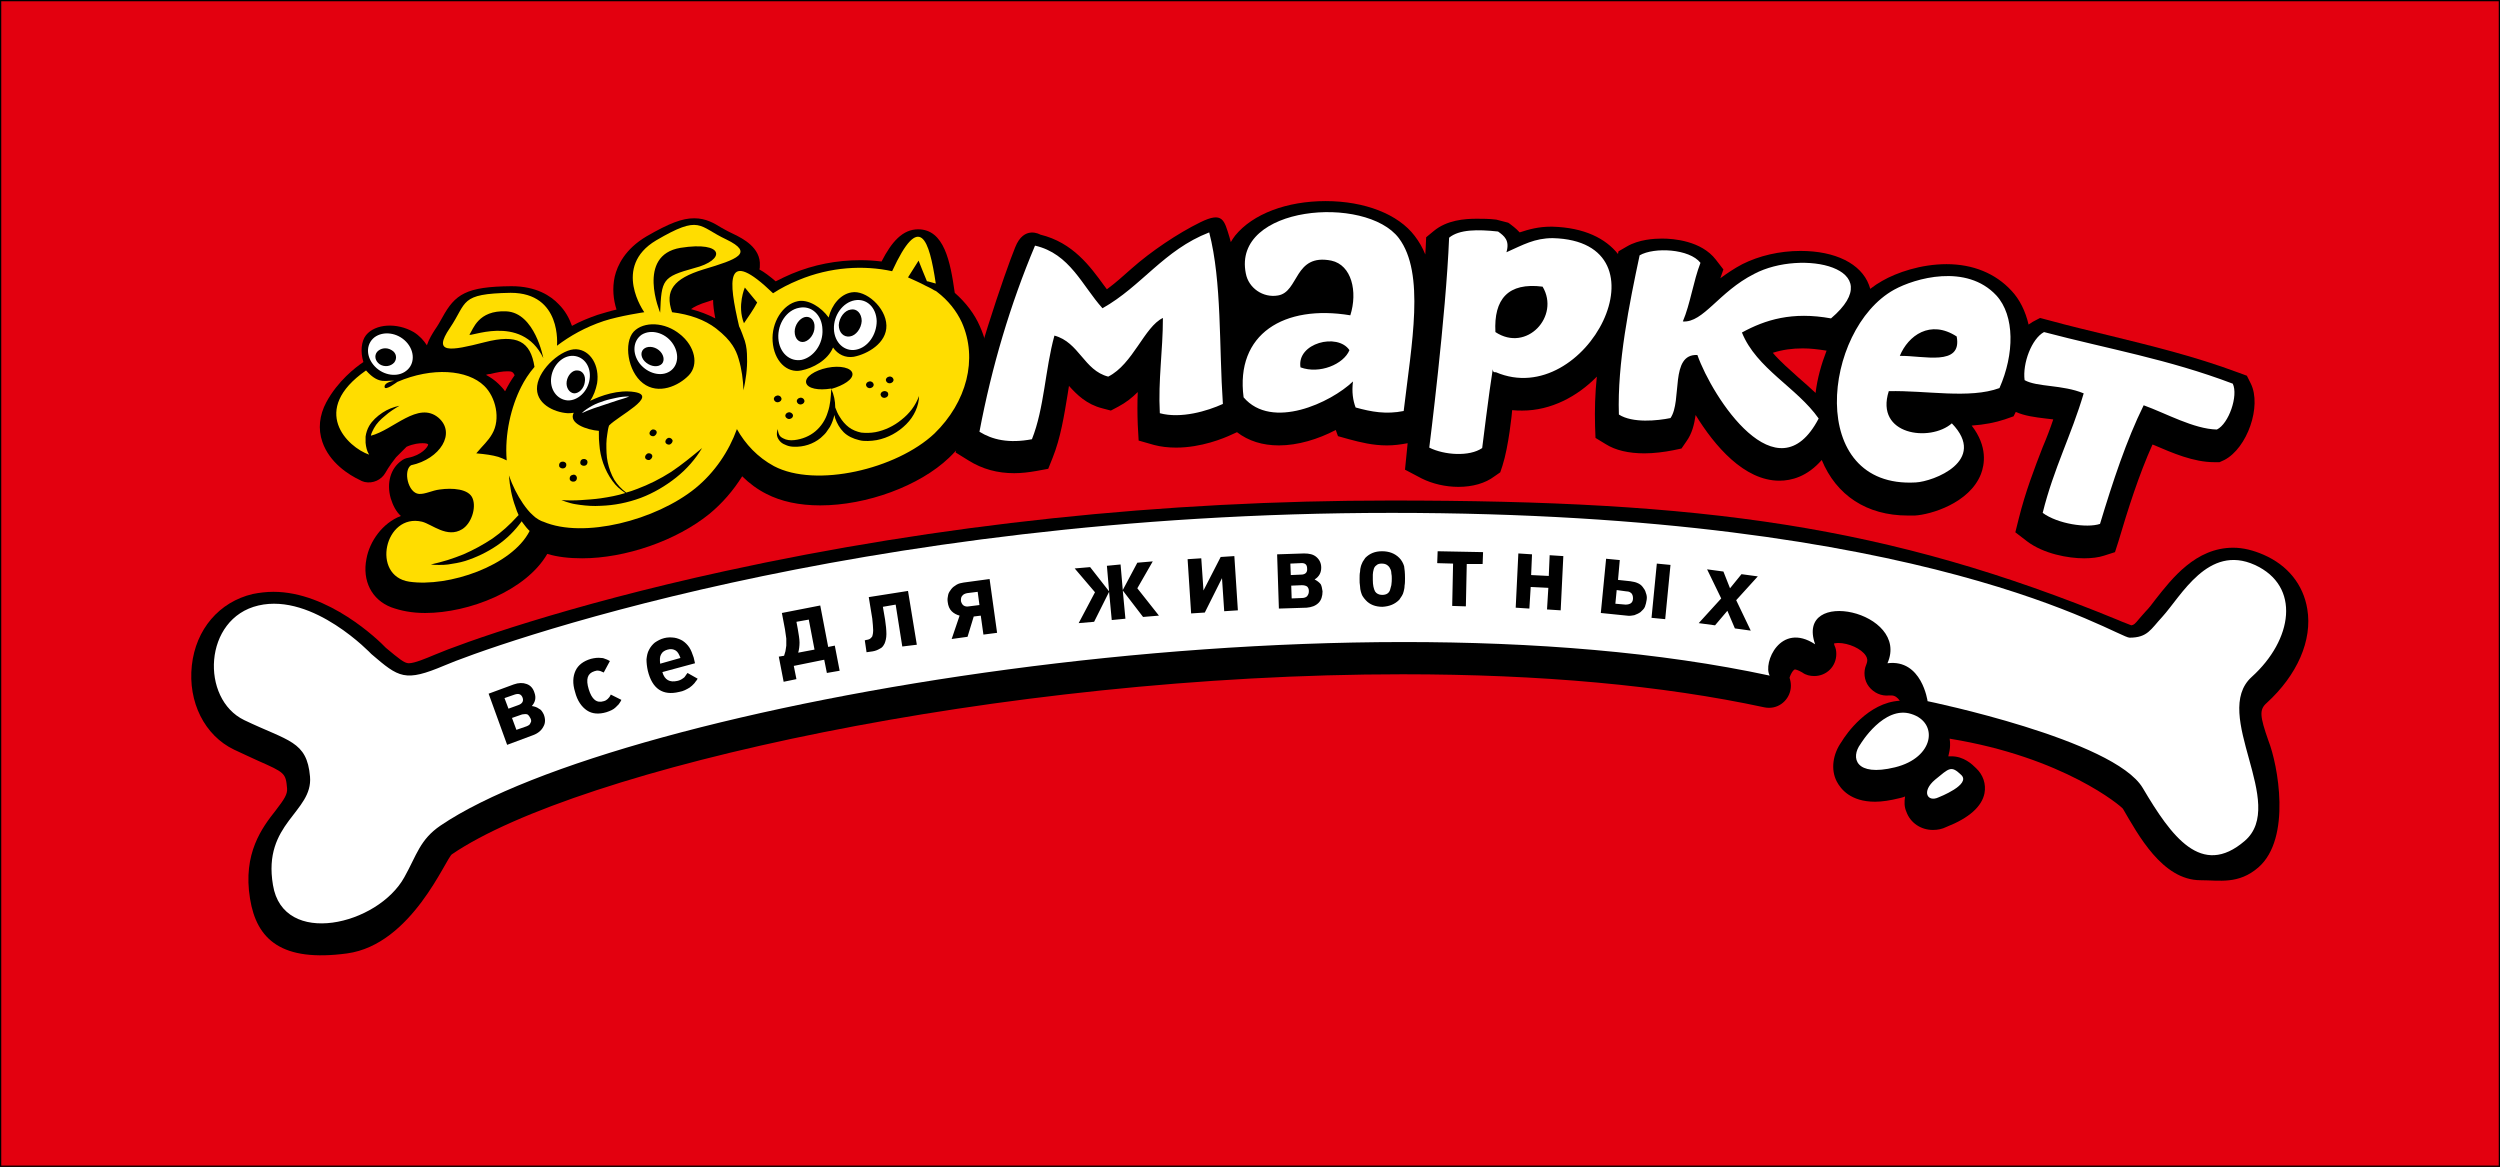 <?xml version="1.0" encoding="utf-8"?>
<!-- Generator: Adobe Illustrator 18.1.1, SVG Export Plug-In . SVG Version: 6.00 Build 0)  -->
<svg version="1.1" id="_x31_" xmlns="http://www.w3.org/2000/svg" xmlns:xlink="http://www.w3.org/1999/xlink" x="0px" y="0px"
	 viewBox="0 0 566.9 264.6" enable-background="new 0 0 566.9 264.6" xml:space="preserve">
<rect x="0" y="0" width="566.9" height="264.6" fill="#333333" stroke="none"/>
<g>
	<g>
		
			<rect x="0" y="0" fill-rule="evenodd" clip-rule="evenodd" fill="#E3000F" stroke="#000000" stroke-width="0.567" stroke-miterlimit="22.926" width="566.9" height="264.6"/>
		<g>
			<path fill-rule="evenodd" clip-rule="evenodd" d="M514,159.4c6.9-6.3,10.4-14.2,9.2-21.3c-0.9-5.5-4.4-9.9-9.9-12.3
				c-2.3-1-4.6-1.6-6.9-1.6c-8.5,0-13.9,7-17.6,11.7c-0.8,1.1-1.6,2.1-2.3,2.8c-0.5,0.6-1,1.1-1.4,1.6c-1,1.2-1.2,1.4-1.8,1.5
				c-0.7-0.3-1.9-0.7-3-1.2c-52.3-21.5-94-27.1-164.9-27.1c-51.7,0-102.5,5.4-151,16c-36.2,7.9-59.8,16.4-65.9,19
				c-1.9,0.8-4.5,1.9-5.8,1.9c-1,0-2.2-1-5.2-3.5c-1.7-1.8-13-12.7-25.5-12.7c-1.6,0-3.2,0.2-4.7,0.5c-7.6,1.8-12.9,8-13.8,16.2
				c-0.9,8.3,2.9,15.9,9.6,19.1c2.1,1,3.9,1.8,5.4,2.5c6.1,2.7,6.3,2.8,6.6,6.3c0.1,1.3-0.6,2.4-2.6,5c-3,3.8-7.5,9.7-5.8,20
				c1.5,9.3,7.2,14.4,22,12.4c14.7-2,22.4-21.6,23.8-22.5c28.4-19.3,124-40.8,215.6-40.8c31.2,0,58.8,2.5,82,7.5
				c0.4,0.1,0.8,0.1,1.1,0.1c2.7,0,4.9-2.3,4.9-5c0-0.6-0.1-1.2-0.3-1.8c0.1-0.4,0.4-1.1,0.8-1.6c0.3-0.3,0.4-0.3,0.4-0.3
				c0.1,0,0.7,0.1,1.7,0.7c0.8,0.6,1.8,0.8,2.7,0.8c0,0,0,0,0,0c2.8,0,5-2.2,5-5c0-0.7-0.1-1.3-0.4-1.9c-0.1-0.2-0.1-0.4-0.1-0.5
				c0.2,0,0.5-0.1,0.9-0.1c2.4,0,5.3,1.3,6.3,2.9c0.3,0.5,0.5,1,0.1,2c-0.7,1.6-0.5,3.6,0.6,5c1.1,1.4,2.8,2.2,4.6,2
				c0.2,0,0.3,0,0.5,0c0.8,0,1.4,0.5,1.9,1.2c-7.2,0.4-12.2,7.6-13.2,9.3c-2,2.8-2.5,6.3-1.1,9c0.9,1.7,3.1,4.6,8.7,4.6
				c1.6,0,3.5-0.3,5.5-0.8c0.4-0.1,0.9-0.2,1.3-0.4c-0.2,1.2-0.2,2.4,0.3,3.5c0.9,2.5,3.3,4.1,6,4.1c1.1,0,2.1-0.2,3.1-0.7
				c5.1-2,8-4.6,8.6-7.6c0.4-2.1-0.3-4.2-1.9-5.7c-0.9-0.9-2.8-2.7-5.6-2.7c-0.2,0-0.4,0-0.7,0c0.2-0.8,0.4-1.7,0.4-2.5
				c0-0.5,0-1-0.1-1.5c25.9,4.2,39,15.4,39.3,15.9c3.4,5.8,8.9,16.2,17.6,16.2c4.3,0,8.6,1,13.1-2.9c7.6-6.6,4.4-23.4,2.3-28.7
				C512.4,162.3,512.3,160.9,514,159.4z"/>
			<path fill-rule="evenodd" clip-rule="evenodd" fill="#FFFFFF" d="M84.2,148.3c0,0-13.1-13.9-25.6-11c-12.5,2.9-13.2,21.2-3.2,26
				c10,4.8,14.2,4.7,14.9,12.8c0.7,8.1-10.8,10.5-8.4,24.6c2.3,14.2,23.8,9.1,29.8-1.8c2.8-5,3.5-8.5,8.2-11.7
				c40.9-27.7,202-55.4,301.4-34c-1.6-2.8,2.4-12.3,10.3-7.1c-4.6-13.1,21.6-7.5,16.4,4.3c7.8-1,9.1,8.6,9.1,8.6s42.3,8.7,48.8,19.7
				c6.5,11,13.3,20.4,23.1,12c9.8-8.4-7.7-28.8,1.6-37.2c9.3-8.4,11.2-20.6,0.7-25.4c-10.6-4.8-16.7,7.1-21,11.8
				c-2.6,2.8-3.3,4.7-7.4,4.7c-2.8,0-45.3-28.3-167.3-28.3c-122.1,0-206,30.8-214.8,34.6C91.8,154.7,90.5,153.7,84.2,148.3
				L84.2,148.3z M421.9,168.7c0,0,5.3-8.8,11.5-6.8c6.2,1.9,5.3,9.9-3.7,12.1C420.7,176.2,419.6,171.8,421.9,168.7L421.9,168.7z
				 M439.6,180.8c-2.5,1.2-4-1.3-0.8-4c3.2-2.6,3.6-3.3,5.9-1.1C447.1,177.9,439.6,180.8,439.6,180.8z"/>
			<path fill-rule="evenodd" clip-rule="evenodd" d="M222.2,74c-1.2-2.8-3.2-5.4-5.7-7.6c-1-7.1-2.4-14.4-8.3-14.4
				c-3.5,0-6,2.8-8.3,7.3c-1.6-0.2-3.2-0.3-4.8-0.3c-5.3,0-10.6,1-15.6,3.1c-1.2,0.5-2.4,1.1-3.6,1.7c-1.4-1.2-2.6-2.1-3.7-2.7
				c0.1-0.3,0.1-0.5,0.1-0.8c0.3-4.2-4.1-6.3-5.7-7.1c-1.1-0.5-2-1-2.9-1.5c-1.8-1.1-3.6-2.2-6.3-2.2c-2.7,0-5.6,1.1-10.8,4.1
				c-4.9,2.9-6.6,6.6-7.2,9.1c-0.6,2.7-0.3,5.3,0.4,7.5c-1.4,0.3-2.9,0.8-4.3,1.2c-2,0.7-4,1.5-5.8,2.5c-0.6-1.7-1.5-3.4-3-4.9
				c-1.8-1.9-5.1-4.1-10.7-4.1l-0.1,0c-10.2,0.1-12.7,1.8-15.6,7.1c-0.5,0.9-1,1.8-1.7,2.8c-0.5,0.8-1.3,2-1.8,3.5
				c-0.7-1.1-1.7-2.2-3-3C90,73.1,85.1,73.4,83,76c-1.1,1.4-1.3,3.8-0.6,6.1c-1.8,1.2-5.8,4.3-8.4,9.1c-1.6,3-1.9,6.1-0.9,9
				c1.6,4.7,6,7.5,8.6,8.7l0,0c0.3,0.2,0.7,0.3,1,0.4c1.9,0.4,3.8-0.5,4.7-2.1c0,0,0.8-1.5,2.4-3.5c0.8-0.8,1.6-1.6,2.4-2.4
				c1.6-0.7,2.9-0.8,3.6-0.8c0.7,0,1.1,0.1,1.2,0.2c0.1,0.1,0.1,0.1,0.1,0.1c-0.1,0.6-1.5,2.4-4.5,3c-0.6,0.1-1.1,0.3-1.6,0.7
				c-2.4,1.7-3.4,5-2.4,8.5c0.5,1.6,1.2,3,2.3,4c-4.2,1.6-7.1,5.8-7.8,9.7c-1,5,1.2,9.3,5.6,11c2.2,0.8,4.7,1.3,7.7,1.3
				c10,0,22.9-5.1,27.7-13.4c2.3,0.7,5,1,7.9,1c9.8,0,21.4-4,28.9-10.1c2.9-2.4,5.4-5.3,7.4-8.5c1.6,1.6,3.5,3,5.5,4
				c3.3,1.7,7.4,2.6,12.2,2.6c0,0,0,0,0,0c10.5,0,22.5-4.4,29.2-10.8C223.8,95.6,226.6,83.8,222.2,74L222.2,74z M114.6,88.6
				L114.6,88.6c0,0,0,0.1-0.1,0.1c-0.4-0.6-0.9-1.1-1.4-1.6c-0.8-0.8-1.8-1.5-2.9-2.1c0.3-0.1,0.6-0.2,1-0.2
				c1.6-0.4,2.8-0.6,3.8-0.6c0.9,0,1.3,0,1.7,0.9C115.9,86.2,115.2,87.4,114.6,88.6L114.6,88.6z M156.7,70.1L156.7,70.1
				c0.5-0.4,1.7-1.1,4.1-1.8c0.3-0.1,0.6-0.2,0.9-0.3c0,1.2,0.2,2.6,0.5,4.2C160.5,71.3,158.6,70.6,156.7,70.1z"/>
			<path fill-rule="evenodd" clip-rule="evenodd" d="M510.4,87l-0.9-1.8l-1.9-0.7c-10.2-3.8-19.9-6.1-29.2-8.4
				c-4.5-1.1-9.2-2.2-13.9-3.5l-1.9-0.5l-1.7,0.9c-0.3,0.2-0.6,0.4-0.9,0.6c-0.7-3-2-5.7-3.9-7.7c-3.6-3.9-8.7-6-14.7-6
				c-5.8,0-11.3,1.9-14.6,3.8c-0.9,0.5-1.8,1.1-2.7,1.8c-0.1-0.3-0.2-0.6-0.3-0.9c-1.8-4.8-7.6-7.7-15.5-7.7c-4.8,0-9.4,1.1-13.2,3
				c-1.9,1-3.5,2.1-5,3.2l0.7-2l-1.7-2.2c-3.3-4.3-9.6-4.8-12.2-4.8c-1.8,0-5.3,0.2-8,1.8l-1.9,1.1l-0.1,0.6
				c-2.8-3.5-7.6-6-14.9-6.2l-0.3,0c-2.8,0-5,0.6-7.1,1.3c-0.9-1-1.8-1.6-2.3-2l-0.3-0.2l-2.7-0.7c-1.7-0.2-3.1-0.2-4.4-0.2
				c-2.8,0-6.8,0.3-9.8,2.8l-1.7,1.4l-0.1,2.2c0,0.6-0.1,1.1-0.1,1.7c-0.6-1.5-1.4-2.9-2.4-4.2c-3.7-4.9-11.3-7.9-20.2-7.9
				c-8.8,0-16.5,2.9-20.5,7.8c-0.4,0.5-0.7,1-1,1.5c-0.1-0.4-0.3-1.1-0.3-1.1c-1.2-3.9-1.5-5.9-6.6-3.4c-5.1,2.5-11.2,6.6-15.6,10.5
				c-1.9,1.7-3.7,3.3-5.6,4.7c-0.2-0.3-0.4-0.5-0.6-0.8c-3.2-4.4-7.1-9.8-14.5-11.6c0,0-3.7-2.2-5.7,2.9
				c-2.1,5.1-10.1,28.2-12.9,43.2l-0.6,3.3l2.9,1.8c3.2,2,6.6,2.9,10.4,2.9c1.6,0,3.3-0.2,5-0.5l2.7-0.5l1-2.5
				c1.8-4.5,2.6-9.5,3.4-14.4c0.1-0.6,0.2-1.3,0.3-1.9c1.8,2,4,4.2,7.6,5.1l1.9,0.5l1.7-0.9c1.7-0.9,3.1-2,4.4-3.3
				c-0.1,2.4-0.1,4.8,0,7.4l0.2,3.6l3.5,1c1.5,0.4,3.2,0.6,5,0.6c5.7,0,10.8-2.1,12.7-3l1.1-0.5c2.6,2,5.8,3,9.5,3c0,0,0,0,0,0
				c4.3,0,8.9-1.4,12.9-3.5l0.5,1.4l2.5,0.7c2.6,0.7,5.4,1.4,8.6,1.4c1.6,0,3.1-0.2,4.7-0.5l-0.6,6l3.8,2c2.4,1.2,5.4,1.9,8.3,1.9
				c3.2,0,6.1-0.8,8.2-2.4l1.3-0.9l0.5-1.5c1.4-4.3,2.2-12.2,2.2-12.6c0.8,0.1,1.6,0.1,2.3,0.1c6.5,0,12.5-3.2,16.9-7.7
				c-0.4,3.8-0.5,7.6-0.4,11.2l0.1,2.7l2.3,1.4c2.2,1.4,5.2,2.1,8.8,2.1c2.1,0,4.5-0.3,6.5-0.7l1.9-0.4l1.1-1.6
				c1.3-1.8,1.8-3.9,2.1-6c4.3,7,11,14.9,19,14.9c2.7,0,6.3-0.9,9.6-4.7c3.3,8,10.2,12.6,19.5,12.6c0.5,0,1.1,0,1.6,0
				c3.6-0.2,12.4-2.8,15-9.4c0.8-2.1,1.6-6.2-2.1-11c2.9-0.2,5.4-0.7,7.5-1.4l2-0.7l0.5-1c2,0.9,4.3,1.2,6.8,1.5
				c0.6,0.1,1.1,0.1,1.7,0.2c-0.7,2.1-1.5,4.2-2.4,6.3c-1.9,4.9-3.9,10.1-5.4,16.1l-0.8,3.2l2.6,2c3.8,2.9,9.4,3.9,13,3.9
				c1.7,0,3.3-0.2,4.5-0.6l2.5-0.8l0.8-2.5c2.1-7.1,4.6-15,7.7-21.9c0.1,0,0.2,0.1,0.3,0.1c4.2,1.8,9,3.9,13.7,3.9l1.2,0l1.1-0.5
				C509.6,101.6,512.9,92.1,510.4,87L510.4,87z M407.8,85.6L407.8,85.6c-2.1-1.9-4.2-3.7-5.8-5.6c2.2-0.7,4.4-1,6.8-1
				c1.7,0,3.4,0.2,5.3,0.5l0.1,0c-1.2,3.1-2.1,6.3-2.5,9.6C410.4,87.9,409.1,86.7,407.8,85.6z"/>
			<path fill-rule="evenodd" clip-rule="evenodd" fill="#FFFFFF" d="M250,69.9c8.9-5,13.9-13.2,24.2-17.2
				c2.9,11.2,2.2,25.8,3.1,38.9c-3.5,1.6-9.5,3.4-14.3,2.1c-0.4-7.6,0.7-14.1,0.7-21.6c-4.2,2-6.8,10.5-12.4,13.3
				c-5.5-1.4-6.6-7.8-12.2-9.3c-2.1,7.6-2.3,16.5-5.1,23.5c-5.3,1-9,0.1-11.9-1.7c2.8-14.8,7-28.9,12.6-42.2
				C242.6,57.5,245.4,64.8,250,69.9L250,69.9z M415.2,72.2c-8.8-1.6-14.9,0.3-20.2,3.2c3.3,8.2,12.5,12.5,17.4,19.5
				c-9.4,18-24.1-4.8-27.5-14.4c-6.3-0.3-3.4,10.4-6.1,14.3c-2.9,0.6-8.6,1.2-11.7-0.8c-0.4-11.5,2.4-25.3,4.7-36.1
				c3.3-1.9,11.3-1.5,13.8,1.7c-1.6,4.1-2.3,9.3-4,13.3c4.7,0.3,8.1-6.7,16.2-10.8C408.6,56.4,428.7,60.7,415.2,72.2L415.2,72.2z
				 M453.4,88c3.4-7.7,3.5-16.4-0.7-21c-6.8-7.3-18.5-3.9-23.2-1.3c-16.2,9-20,45.1,4.9,43.7c4-0.2,16.4-4.9,8.2-13.4
				c-4.9,4.3-17.5,2.7-14.3-7.3C436.8,88.5,446.6,90.5,453.4,88L453.4,88z M430.8,80.7c1.9-4.6,6.9-8.3,12.9-4.4
				C445,83.2,436.1,80.6,430.8,80.7L430.8,80.7L430.8,80.7z M506.3,87c1.3,2.7-0.9,9.1-3.6,10.4c-5.2-0.1-11.6-3.7-16.6-5.5
				c-3.9,7.9-7,17.3-9.9,26.9c-3,1-9.6,0-13-2.5c2.5-10.1,6.5-17.6,9.3-27.1c-4.8-2-10.6-1.4-13.4-3c-0.5-3.8,1.6-9.4,4.4-10.9
				C478.3,79.2,491.5,81.4,506.3,87L506.3,87z M338.5,83.7c0,0.4,0.1,0.8,0.7,0.7c20.5,8.8,40.1-29.7,12.9-30.4
				c-4.1,0-6.7,1.5-10.5,3.2c0.8-2.7-0.5-3.7-1.9-4.7c-4.6-0.5-8.8-0.5-11.1,1.4c-0.7,17.6-4.5,47.6-4.5,47.6
				c3.4,1.7,9.1,2.1,12,0.1C336.1,101.6,337.7,88.6,338.5,83.7L338.5,83.7z M339.1,75.3c-0.4-7.5,2.9-11.3,10.7-10.3
				C353.8,71.7,346.2,80,339.1,75.3L339.1,75.3L339.1,75.3z M318.3,93.2c-4,0.8-7.3,0.2-10.9-0.8c-0.6-1.6-0.9-3.5-0.6-5.9
				c-5,4.8-18.4,11.1-24.8,3.6c-1.9-14.4,9.2-21.1,24.2-18.6c1.7-5.4,0.3-11.4-4.3-12.4c-8.5-1.7-7.3,7.1-12.1,7.9
				c-3.4,0.6-6.7-1.7-7.3-5c-3.1-15.4,27.2-17.9,34.7-8C323.2,62,320.1,77.9,318.3,93.2L318.3,93.2z M294.9,83.3L294.9,83.3
				c4.3,1.6,9.8-0.7,11.1-3.9C303.3,75.4,294,77.8,294.9,83.3z"/>
			<path fill-rule="evenodd" clip-rule="evenodd" fill="#FFDD00" d="M218.1,73.1c-1.2-2.6-3.1-5-5.6-6.9c-0.2-0.2-0.5-0.3-0.7-0.4
				c-0.6-0.4-1.3-0.7-1.9-1c-1.3-0.7-2.7-1.3-4-1.9c0.8-1.3,1.6-2.5,2.4-3.8c0.6,1.6,1.3,3.2,1.9,4.7c0.1,0,0.1,0,0.2,0
				c0.6,0.2,1.2,0.3,1.8,0.5c-1.5-10-3.6-16.5-9.9-2.8c-6.4-1.4-14-1-21.2,2c-2.2,0.9-4.1,1.9-5.8,3c-11-10.6-10.1-2.8-7.7,7.5
				c0.3,0.5,1.1,2.7,1.3,3.3c0.4,1.3,0.5,2.6,0.5,3.8c0.1,2.5-0.3,5-0.8,7.4c-0.1-2.4-0.4-4.8-1.1-7.1c-0.3-1.1-0.8-2.2-1.4-3.1
				c-0.8-1.2-1.8-2.3-3.7-3.8c-2.6-2-6-3.2-10-3.7c-1.7-4.9,0.3-7.6,7.1-9.7c7.7-2.3,11.6-3.7,5.2-6.8c-6.4-3-5.8-5.7-15.9,0.2
				c-10.1,6-2.7,16.3-2.7,16.3s-5.5,0.8-9.2,2c-4.2,1.4-7.7,3.4-10.6,5.6l0,0c0,0,1.2-12-10.5-12c-11.7,0.2-9.8,2.1-13.8,8
				c-4,5.9,0.1,5.2,7.9,3.2c7.4-1.9,10.4-0.2,11.3,5.6c-1.3,1.5-2.3,3.1-3,4.5c-2.3,4.5-3.8,10.8-3.3,16.7c-0.6-0.3-1.3-0.6-1.9-0.8
				c-1.4-0.4-2.8-0.6-5-0.8c1.5-1.8,2.7-2.8,3.6-4.4c2-3.4,0.8-8.4-1.8-10.9c-3.8-3.7-11.8-4.3-19.7-0.9c0,0-2.9,2.2-2.9,1.1
				c0-1.1,2.3-1.4,2.3-1.3C87.7,86,86.1,87.5,83,84c-12.9,9-4.2,17.4,0.7,19.1c-0.5-0.8-0.7-1.7-0.8-2.7c0-0.5,0-1,0-1.4
				c0,0,0,0,0,0c0,0,0,0,0,0c0.1-0.8,0.4-1.7,0.8-2.4c0.7-1.2,1.8-2.2,3-3c1.2-0.8,2.5-1.3,3.9-1.6c-1.2,0.7-2.3,1.4-3.3,2.3
				c-1,0.8-1.9,1.7-2.5,2.8c-0.3,0.6-0.6,1.1-0.7,1.7c5.1-1.3,10.7-7.9,15.3-4.1c4.1,3.5,0.4,9.4-6.2,10.8c-1.8,1.2-0.7,6.3,1.8,6.5
				c1.4,0.1,3-0.8,4.7-1c2.8-0.4,6.7-0.2,7.5,2.1c0.8,2.1-0.3,5.6-2.4,6.9c-3.4,2.1-6.8-1.1-9.1-1.7c-8.5-2-11.6,12.3-2.9,13.6
				c8.9,1.3,23.3-3.6,27.3-11.5c-0.1-0.1-0.2-0.2-0.3-0.3c-0.5-0.5-0.9-1.1-1.3-1.6c-0.1-0.1-0.1-0.2-0.2-0.3
				c-1.5,2.1-3.4,4-5.6,5.5c-2.2,1.5-4.7,2.7-7.2,3.5c-1.3,0.4-2.6,0.6-3.9,0.8c-0.7,0.1-1.3,0.1-2,0.1c-0.7,0-1.3,0-1.9-0.1
				c1.3-0.3,2.5-0.6,3.8-1c1.2-0.4,2.4-0.8,3.6-1.3c2.3-1,4.5-2.2,6.6-3.6c2-1.4,3.9-3.1,5.6-5c0.1-0.1,0.2-0.2,0.3-0.3
				c-0.3-0.6-0.5-1.2-0.7-1.8c-0.9-2.4-1.3-4.8-1.5-7.2c0.8,2.3,1.9,4.5,3.2,6.4c0.7,1,1.4,1.9,2.2,2.6c0.4,0.4,0.8,0.7,1.3,1h0
				c0.4,0.2,0.7,0.4,1.1,0.5c0,0,0,0,0,0c0,0,0,0,0,0c0.1,0,0,0,0,0c0,0,0,0,0,0c0,0,0,0,0,0c9.1,3.9,25.5-0.3,34.5-7.6
				c4.4-3.6,7.6-8.4,9.4-13.4c1.9,3.4,4.7,6.4,8.4,8.4c9.5,5,27.8,0.7,36.4-7.4C219.2,91.2,221.8,81.4,218.1,73.1L218.1,73.1z
				 M106.5,75.8L106.5,75.8c0.8-1.1,1.9-5.5,8.3-5.2c6.5,0.3,8.4,10.6,8.4,10.6C118.2,70.8,105.7,76.9,106.5,75.8L106.5,75.8z
				 M149.7,70.9L149.7,70.9c0,0-5.5-13,4.6-14.7c10.1-1.6,10.3,2.8,3.1,4.6C150.2,62.8,150,63.4,149.7,70.9L149.7,70.9z M168.7,73.3
				L168.7,73.3c-1.6-4,0.2-8.1,0.2-8.1c0.9,1.1,1.9,2.3,2.8,3.4C170.8,70.3,169.7,71.8,168.7,73.3z"/>
			<path fill-rule="evenodd" clip-rule="evenodd" d="M144.4,110.9c-0.8,0.3-1.6,0.6-2.4,0.8c-1.1-0.8-2-1.8-2.7-2.9
				c-0.7-1.2-1.2-2.6-1.5-4c-0.3-1.4-0.3-2.8-0.3-4.2c0-0.7,0.1-1.4,0.2-2.1c0.1-0.7,0.2-1.4,0.4-2c2.1-2.2,11.3-6.7,5.8-7.6
				c-3.7-0.6-7.6,0.8-10.1,2c0.8-1.1,1.3-2.5,1.6-4c0.6-4-1.5-7.5-4.7-7.7c-3.2-0.2-8.4,4.3-8.9,8.3c-0.5,4,3.8,6,6.9,6.2
				c0.5,0,0.9,0,1.4-0.1c-1.3,2.4,3,3.9,5.7,4.1c0,0.2,0,0.5,0,0.7c0,0.8,0,1.5,0.1,2.3c0.1,1.5,0.4,3,0.9,4.4
				c0.5,1.4,1.2,2.8,2.1,4c0.8,1.1,1.6,1.8,2.9,2.7c-1.9,0.6-3.6,0.9-5.6,1.2c-1.4,0.2-2.9,0.3-4.4,0.4c-1.5,0.1-3,0.1-4.5,0
				c0.7,0.3,1.4,0.5,2.1,0.7c0.7,0.2,1.5,0.3,2.2,0.4c1.5,0.2,3,0.3,4.6,0.2c3.1-0.1,6.1-0.7,9.1-1.8c2.9-1.1,5.6-2.7,8-4.6
				c2.4-1.9,4.4-4.2,5.9-6.7c-2.3,1.9-4.6,3.8-7,5.4C149.7,108.6,147.1,109.9,144.4,110.9L144.4,110.9z M128.4,105.2
				c0.1,0.4-0.1,0.9-0.6,1c-0.4,0.1-0.9-0.1-1-0.5c-0.1-0.4,0.1-0.9,0.6-1C127.8,104.6,128.3,104.8,128.4,105.2L128.4,105.2z
				 M182.4,90.8c0.1,0.4-0.2,0.8-0.7,0.9c-0.5,0.1-0.9-0.2-1-0.6c-0.1-0.4,0.2-0.8,0.7-0.9C181.9,90.1,182.3,90.4,182.4,90.8
				L182.4,90.8z M179.8,94.1c0.1,0.4-0.2,0.8-0.7,0.9c-0.4,0.1-0.9-0.2-1-0.6c-0.1-0.4,0.2-0.8,0.7-0.9
				C179.2,93.4,179.7,93.7,179.8,94.1L179.8,94.1z M133.2,104.6c0.1,0.4-0.1,0.9-0.6,1c-0.4,0.1-0.9-0.1-1-0.5
				c-0.1-0.4,0.1-0.9,0.6-1C132.6,104,133.1,104.2,133.2,104.6L133.2,104.6z M130.8,108.2c0.1,0.4-0.1,0.9-0.6,1
				c-0.4,0.1-0.9-0.1-1-0.5c-0.1-0.4,0.1-0.9,0.6-1C130.3,107.5,130.7,107.8,130.8,108.2L130.8,108.2z M202.6,86
				c0.1,0.4-0.2,0.8-0.7,0.9c-0.5,0.1-0.9-0.2-1-0.6c-0.1-0.4,0.2-0.8,0.7-0.9C202.1,85.3,202.5,85.6,202.6,86L202.6,86z
				 M147.9,103.3c0.1,0.4-0.2,0.8-0.6,1c-0.4,0.1-0.9-0.1-1-0.5c-0.1-0.4,0.2-0.8,0.6-1C147.3,102.7,147.8,102.9,147.9,103.3
				L147.9,103.3z M201.4,89.3c0.1,0.4-0.2,0.8-0.7,0.9c-0.5,0.1-0.9-0.2-1-0.6c-0.1-0.4,0.2-0.8,0.7-0.9
				C200.9,88.6,201.4,88.9,201.4,89.3L201.4,89.3z M198.1,87.1c0.1,0.4-0.2,0.8-0.7,0.9c-0.5,0.1-0.9-0.2-1-0.6
				c-0.1-0.4,0.2-0.8,0.7-0.9C197.6,86.4,198,86.7,198.1,87.1L198.1,87.1z M152.5,99.8c0.1,0.4-0.2,0.8-0.6,1
				c-0.4,0.1-0.9-0.1-1-0.5c-0.1-0.4,0.2-0.8,0.6-1C151.9,99.2,152.3,99.4,152.5,99.8L152.5,99.8z M177.2,90.3
				c0.1,0.4-0.2,0.8-0.7,0.9c-0.5,0.1-0.9-0.2-1-0.6c-0.1-0.4,0.2-0.8,0.7-0.9C176.7,89.6,177.1,89.9,177.2,90.3L177.2,90.3z
				 M148.9,97.9c0.1,0.4-0.2,0.8-0.6,1c-0.4,0.1-0.9-0.1-1-0.5c-0.1-0.4,0.2-0.8,0.6-1C148.3,97.3,148.8,97.5,148.9,97.9L148.9,97.9
				z M193.3,84.7c-0.2-1.3-2.8-1.9-5.7-1.3c-2.9,0.6-5.1,2.1-4.8,3.4c0.3,1.3,2.8,1.8,5.7,1.3c-0.1,1.9-0.2,3.7-0.8,5.4
				c-0.5,1.7-1.5,3.2-2.8,4.3c-1.3,1.1-3,1.8-4.8,2c-0.9,0.1-1.8,0-2.5-0.4c-0.4-0.2-0.7-0.4-0.9-0.8c-0.2-0.4-0.3-0.8-0.3-1.3
				c-0.2,0.4-0.3,1-0.2,1.5c0.1,0.5,0.4,1,0.8,1.4c0.4,0.4,0.9,0.6,1.4,0.8c0.5,0.2,1.1,0.3,1.6,0.3c2.2,0.1,4.4-0.6,6.1-2
				c0.4-0.4,0.8-0.7,1.2-1.2c0.3-0.4,0.6-0.9,0.9-1.3c0.5-0.9,0.8-1.8,1-2.7c0.1,0.3,0.1,0.5,0.2,0.8c0.4,1.1,1,2.2,1.9,3.1
				c0.9,0.9,2.2,1.5,3.5,1.8c0.7,0.2,1.3,0.2,2,0.2c0.7,0,1.3-0.1,2-0.2c2.6-0.5,4.9-1.8,6.7-3.6c0.9-0.9,1.6-1.9,2.1-3
				c0.5-1.1,0.8-2.3,0.8-3.4c-0.8,2.2-2.2,4-4,5.4c-1.7,1.4-3.8,2.4-5.9,2.8c-1.1,0.2-2.2,0.2-3.2,0.1c-1-0.2-2-0.6-2.8-1.2
				c-0.8-0.6-1.5-1.4-2.1-2.4c-0.4-0.6-0.7-1.3-1-2.1c0-1.5-0.3-2.9-0.9-4.2C191.3,87.4,193.5,86,193.3,84.7L193.3,84.7z
				 M145.8,86.9c-3.5-2.7-4.4-9.2-2.1-11.7c2.3-2.4,7.1-2.2,10.5,0.6c3.4,2.7,4.3,6.9,2,9.3C153.9,87.5,149.3,89.6,145.8,86.9
				L145.8,86.9z M181.7,84c-3.3,0.7-6.2-2.2-6.5-6.6c-0.3-4.3,2.3-8.4,5.7-9.1c2.3-0.5,5.3,1.3,7,3.7c0.7-2.9,2.7-5.3,5.2-5.7
				c3.2-0.6,7.8,3.4,7.9,7.5c0.1,4-4.3,6.5-7.4,7.1c-1.9,0.3-3.6-0.5-4.7-2.1C187.7,81.7,184.3,83.5,181.7,84z"/>
			<path fill-rule="evenodd" clip-rule="evenodd" fill="#FFFFFF" d="M189.1,74.6c0.1,3.1,2.4,5.2,5,4.7c2.7-0.5,4.7-3.4,4.7-6.5
				c-0.1-3.1-2.3-5.2-5-4.7C191.1,68.6,189,71.5,189.1,74.6L189.1,74.6z M131.9,93.7c0.7-0.7,1.5-1.2,2.4-1.7
				c0.9-0.5,1.8-0.8,2.7-1.1c0.9-0.3,1.9-0.5,2.8-0.7c0.9-0.2,1.9-0.3,2.9-0.3c-0.9,0.4-1.8,0.6-2.7,0.9c-0.9,0.3-1.8,0.6-2.7,0.9
				c-0.9,0.3-1.8,0.6-2.7,0.9C133.7,92.9,132.8,93.3,131.9,93.7L131.9,93.7z M152.4,77.7c1.7,2.3,1.5,5.2-0.5,6.5
				c-2,1.3-5,0.5-6.8-1.7c-1.8-2.3-1.6-5.2,0.4-6.6C147.6,74.6,150.7,75.4,152.4,77.7L152.4,77.7z M133.7,86
				c0.4-2.8-1.2-5.1-3.6-5.3c-2.4-0.2-4.7,2-5.1,4.8c-0.4,2.8,1.3,5.1,3.7,5.3C131,90.9,133.3,88.8,133.7,86L133.7,86z M92.1,77.5
				c2,2.1,2,5.1,0,6.6c-1.9,1.5-5.1,1.1-7.1-1c-2-2.1-2.1-5-0.1-6.6C86.9,75,90.1,75.4,92.1,77.5L92.1,77.5z M176.5,76.7
				c0.2,3.3,2.6,5.4,5.3,4.9c2.7-0.6,4.9-3.6,4.7-6.9c-0.1-3.3-2.5-5.5-5.3-4.9C178.4,70.3,176.3,73.4,176.5,76.7L176.5,76.7z
				 M88.8,79.4c-1.1-0.7-2.5-0.5-3.3,0.4c-0.7,0.9-0.4,2.1,0.6,2.8c1.1,0.7,2.5,0.5,3.3-0.4C90.1,81.3,89.9,80,88.8,79.4L88.8,79.4z
				 M132.6,86.7c-0.2,1.4-1.3,2.5-2.4,2.5c-1.1-0.1-1.9-1.3-1.7-2.7c0.2-1.4,1.3-2.6,2.4-2.5C132.1,84,132.9,85.2,132.6,86.7
				L132.6,86.7z M149.4,79.4c-1.1-0.9-2.7-1-3.5-0.2c-0.8,0.8-0.5,2.2,0.7,3.1c1.2,0.9,2.7,1,3.5,0.2
				C150.8,81.7,150.5,80.3,149.4,79.4L149.4,79.4z M180.2,75.2c0-1.5,1.1-3,2.3-3.3c1.3-0.3,2.3,0.8,2.2,2.3c0,1.5-1.1,3-2.3,3.3
				C181.2,77.8,180.2,76.8,180.2,75.2L180.2,75.2z M190.2,73.7c0.1-1.7,1.3-3.3,2.7-3.5c1.4-0.3,2.5,0.9,2.5,2.6
				c-0.1,1.7-1.3,3.3-2.7,3.5C191.3,76.5,190.2,75.4,190.2,73.7z"/>
			<path fill-rule="evenodd" clip-rule="evenodd" d="M123.3,162c0.4,1,0.4,2-0.1,2.8c-0.4,0.8-1.2,1.5-2.3,1.9l-5.9,2.2l-4.2-11.6
				l5.7-2.1c1.1-0.4,2.1-0.4,2.9-0.1c0.9,0.3,1.5,1,1.8,2c0.4,1.1,0.2,2.1-0.6,3c0.7,0.1,1.2,0.3,1.6,0.6
				C122.7,160.9,123,161.4,123.3,162L123.3,162z M393.4,142.5l-1.7-4l-2.8,3.3l-3.7-0.5l5.1-5.6l-3.2-6.6l3.7,0.5l1.5,3.8l2.6-3.2
				l3.7,0.5l-4.9,5.4l3.3,6.9L393.4,142.5L393.4,142.5z M373.4,136c-0.1,0.6-0.2,1.1-0.4,1.6c-0.2,0.5-0.6,0.8-1,1.2
				c-0.4,0.3-0.9,0.5-1.4,0.7c-0.5,0.1-1.1,0.2-1.7,0.1L363,139l1.2-12.3l3.1,0.3l-0.4,4.5l2.8,0.3c0.6,0.1,1.2,0.2,1.6,0.4
				c0.5,0.2,0.9,0.5,1.2,0.9c0.3,0.4,0.6,0.8,0.7,1.3C373.4,134.9,373.5,135.4,373.4,136L373.4,136z M366.6,133.8L366.6,133.8
				l-0.3,3.1l2.3,0.2c0.5,0,0.9-0.1,1.2-0.3c0.3-0.2,0.5-0.6,0.5-1.1c0-0.5-0.1-0.8-0.3-1.1c-0.3-0.3-0.6-0.5-1.2-0.5L366.6,133.8
				L366.6,133.8z M374.5,140.1L374.5,140.1l1.2-12.3l3.1,0.3l-1.2,12.3L374.5,140.1L374.5,140.1z M350.8,138.2l0.3-4.9l-4-0.2
				l-0.3,4.9l-3.1-0.2l0.6-12.3l3.1,0.2l-0.2,4.7l4,0.2l0.2-4.7l3.1,0.2l-0.6,12.3L350.8,138.2L350.8,138.2z M332.6,127.9l-0.2,9.6
				l-3.1-0.1l0.2-9.6l-3.6-0.1l0.1-2.7l10.3,0.2l-0.1,2.7L332.6,127.9L332.6,127.9z M318.6,131.1c0,0.6,0,1.2-0.1,1.7
				c0,0.5-0.1,0.9-0.2,1.3c-0.1,0.4-0.2,0.7-0.4,1c-0.2,0.3-0.4,0.6-0.6,0.9c-1,1-2.2,1.5-3.8,1.6c-1.6,0-2.9-0.5-3.8-1.5
				c-0.3-0.3-0.5-0.6-0.7-0.9c-0.2-0.3-0.3-0.7-0.4-1c-0.1-0.4-0.2-0.8-0.2-1.3c-0.1-0.5-0.1-1-0.1-1.6c0-0.6,0-1.2,0.1-1.6
				c0-0.5,0.1-0.9,0.2-1.3c0.1-0.4,0.3-0.7,0.4-1c0.2-0.3,0.4-0.6,0.6-0.9c1-1,2.2-1.5,3.8-1.5c1.6,0,2.9,0.5,3.9,1.5
				c0.5,0.5,0.9,1.2,1.1,1.9C318.5,129,318.6,129.9,318.6,131.1L318.6,131.1z M315.6,131.2L315.6,131.2c0-0.4,0-0.8-0.1-1.2
				c0-0.4-0.1-0.8-0.3-1.1c-0.1-0.3-0.4-0.6-0.7-0.8c-0.3-0.2-0.7-0.3-1.2-0.3c-0.5,0-0.9,0.1-1.2,0.4c-0.3,0.2-0.5,0.5-0.6,0.9
				c-0.1,0.4-0.2,0.8-0.2,1.2c0,0.4,0,0.8,0,1.2c0,1.2,0.2,2,0.5,2.6c0.3,0.5,0.9,0.8,1.6,0.8c0.5,0,0.9-0.1,1.2-0.3
				c0.3-0.2,0.5-0.5,0.6-0.8c0.1-0.3,0.2-0.7,0.3-1.1C315.6,132,315.6,131.6,315.6,131.2L315.6,131.2z M299.9,134.1
				c0,1.1-0.3,2-0.9,2.6c-0.7,0.7-1.6,1-2.7,1.1l-6.3,0.2l-0.4-12.3l6.1-0.2c1.2,0,2.1,0.2,2.8,0.8c0.7,0.6,1.1,1.4,1.1,2.4
				c0,1.1-0.4,2-1.5,2.7c0.6,0.3,1.1,0.7,1.4,1.1C299.7,132.9,299.8,133.4,299.9,134.1L299.9,134.1z M292.6,127.8L292.6,127.8
				l0.1,2.6l2.3-0.1c1,0,1.5-0.5,1.4-1.4c0-0.9-0.5-1.3-1.5-1.2L292.6,127.8L292.6,127.8z M296.8,134L296.8,134c0-0.5-0.2-0.8-0.4-1
				c-0.3-0.2-0.7-0.3-1.2-0.3l-2.4,0.1l0.1,2.9l2.4-0.1c0.5,0,0.9-0.2,1.1-0.4C296.7,134.8,296.8,134.5,296.8,134L296.8,134z
				 M277.6,138.6l-0.5-7.5l-3.9,7.8l-3.1,0.2l-0.8-12.3l3.1-0.2l0.5,7.3l3.9-7.6l3.1-0.2l0.8,12.3L277.6,138.6L277.6,138.6z
				 M244.6,141.3l3.7-7l-4.6-5.4l3.5-0.3l4.3,5.5l-0.5-5.8l3.1-0.3l0.5,5.8l3.3-6.2l3.5-0.3l-3.5,6.1l4.9,6.2l-3.6,0.3l-4.6-6
				l0.6,6.4l-3.1,0.3l-0.6-6.4l-3.4,6.8L244.6,141.3L244.6,141.3z M215.8,144.9l1.8-5.3c-0.7-0.2-1.3-0.5-1.8-1
				c-0.5-0.5-0.8-1.2-0.9-2.1c-0.1-0.6,0-1.1,0.1-1.6c0.1-0.5,0.4-0.9,0.7-1.3c0.3-0.4,0.7-0.7,1.2-1c0.5-0.3,1-0.4,1.6-0.5l5.9-0.8
				l1.7,12.2l-3.1,0.4l-0.6-4.3l-1.6,0.2l-1.4,4.6L215.8,144.9L215.8,144.9z M221.7,134.2L221.7,134.2l-2.4,0.3
				c-0.5,0.1-0.9,0.3-1.1,0.6c-0.3,0.3-0.3,0.7-0.3,1.2c0.1,0.4,0.3,0.8,0.6,1c0.3,0.2,0.7,0.3,1.2,0.2l2.4-0.3L221.7,134.2
				L221.7,134.2z M204.6,146.6l-1.5-9.5l-2.9,0.5l0.5,2.9c0.2,1.3,0.3,2.4,0.3,3.3c0,0.9-0.2,1.6-0.4,2.1c-0.3,0.6-0.6,1-1.1,1.2
				c-0.5,0.3-1,0.5-1.6,0.6l-1.4,0.2l-0.4-2.7l0.4-0.1c0.2,0,0.5-0.1,0.7-0.2c0.2-0.1,0.4-0.3,0.6-0.6c0.1-0.3,0.2-0.8,0.2-1.4
				c0-0.6-0.1-1.5-0.2-2.6l-0.8-4.9l8.9-1.4l2,12.2L204.6,146.6L204.6,146.6z M187.5,152.6l-0.6-3L180,151l0.6,3l-2.9,0.6l-1.1-5.7
				l1.2-0.2c0.1-0.3,0.2-0.6,0.3-1c0.1-0.4,0.1-0.8,0.2-1.3c0-0.5,0-1,0-1.6c-0.1-0.6-0.2-1.3-0.3-2.1l-0.7-3.7l8.7-1.7l1.8,9.4
				l1.5-0.3l1.1,5.7L187.5,152.6L187.5,152.6z M183.4,140.5L183.4,140.5l-2.8,0.5l0.3,1.6c0.2,1.2,0.4,2.3,0.4,3.1
				c0,0.8-0.1,1.6-0.3,2.3l3.7-0.7L183.4,140.5L183.4,140.5z M150.2,152.4c0.5,1.8,1.7,2.4,3.4,2c0.5-0.1,0.9-0.3,1.3-0.6
				c0.2-0.1,0.4-0.3,0.5-0.5c0.1-0.2,0.3-0.4,0.5-0.7l2.3,1.3c-0.2,0.3-0.3,0.5-0.5,0.7c-0.1,0.2-0.3,0.4-0.4,0.5
				c-0.1,0.1-0.3,0.3-0.4,0.4c-0.1,0.1-0.3,0.2-0.5,0.4c-0.3,0.2-0.7,0.4-1.1,0.6c-0.4,0.2-0.8,0.3-1.3,0.4
				c-3.7,0.9-6.1-0.7-7.1-4.8c-0.2-0.9-0.3-1.8-0.3-2.6c0.1-0.8,0.2-1.5,0.6-2.2c0.3-0.6,0.8-1.2,1.3-1.6c0.6-0.4,1.3-0.8,2.1-1
				c0.8-0.2,1.5-0.2,2.3-0.1c0.7,0.1,1.4,0.4,1.9,0.7c0.6,0.4,1.1,0.9,1.5,1.5c0.4,0.6,0.7,1.4,1,2.3l0.3,1.3L150.2,152.4
				L150.2,152.4z M154.3,149.2L154.3,149.2c-0.3-0.8-0.6-1.4-1.1-1.7c-0.5-0.3-1.1-0.4-1.8-0.2c-0.7,0.2-1.2,0.5-1.5,1.1
				c-0.3,0.5-0.3,1.2-0.2,2.1L154.3,149.2L154.3,149.2z M140.9,158.7c-0.2,0.5-0.5,0.8-0.6,1c-0.2,0.2-0.4,0.4-0.7,0.7
				c-0.5,0.5-1.2,0.8-2.1,1.1c-1.7,0.5-3.2,0.4-4.4-0.4c-1.2-0.8-2.2-2.2-2.7-4.2c-0.6-1.9-0.5-3.5,0.1-4.8c0.6-1.3,1.8-2.2,3.5-2.7
				c0.8-0.2,1.6-0.3,2.3-0.2c0.4,0,0.7,0.1,0.9,0.2c0.3,0.1,0.6,0.2,1.1,0.5l-1.4,2.6c-0.5-0.2-0.8-0.4-1.1-0.4
				c-0.3-0.1-0.7,0-1,0.1c-1.6,0.5-2,1.8-1.3,4.1c0.7,2.3,1.8,3.2,3.4,2.7c0.4-0.1,0.7-0.3,0.9-0.5c0.2-0.2,0.5-0.5,0.7-1
				L140.9,158.7L140.9,158.7z M114.4,158.3L114.4,158.3l0.9,2.4l2.2-0.8c0.9-0.3,1.3-0.9,1-1.7c-0.3-0.8-0.9-1-1.8-0.7L114.4,158.3
				L114.4,158.3z M120.3,162.9L120.3,162.9c-0.2-0.4-0.4-0.7-0.7-0.9c-0.3-0.1-0.7-0.1-1.2,0l-2.3,0.8l1,2.7l2.3-0.8
				c0.5-0.2,0.8-0.4,0.9-0.8C120.5,163.7,120.5,163.3,120.3,162.9z"/>
		</g>
	</g>
</g>
</svg>
